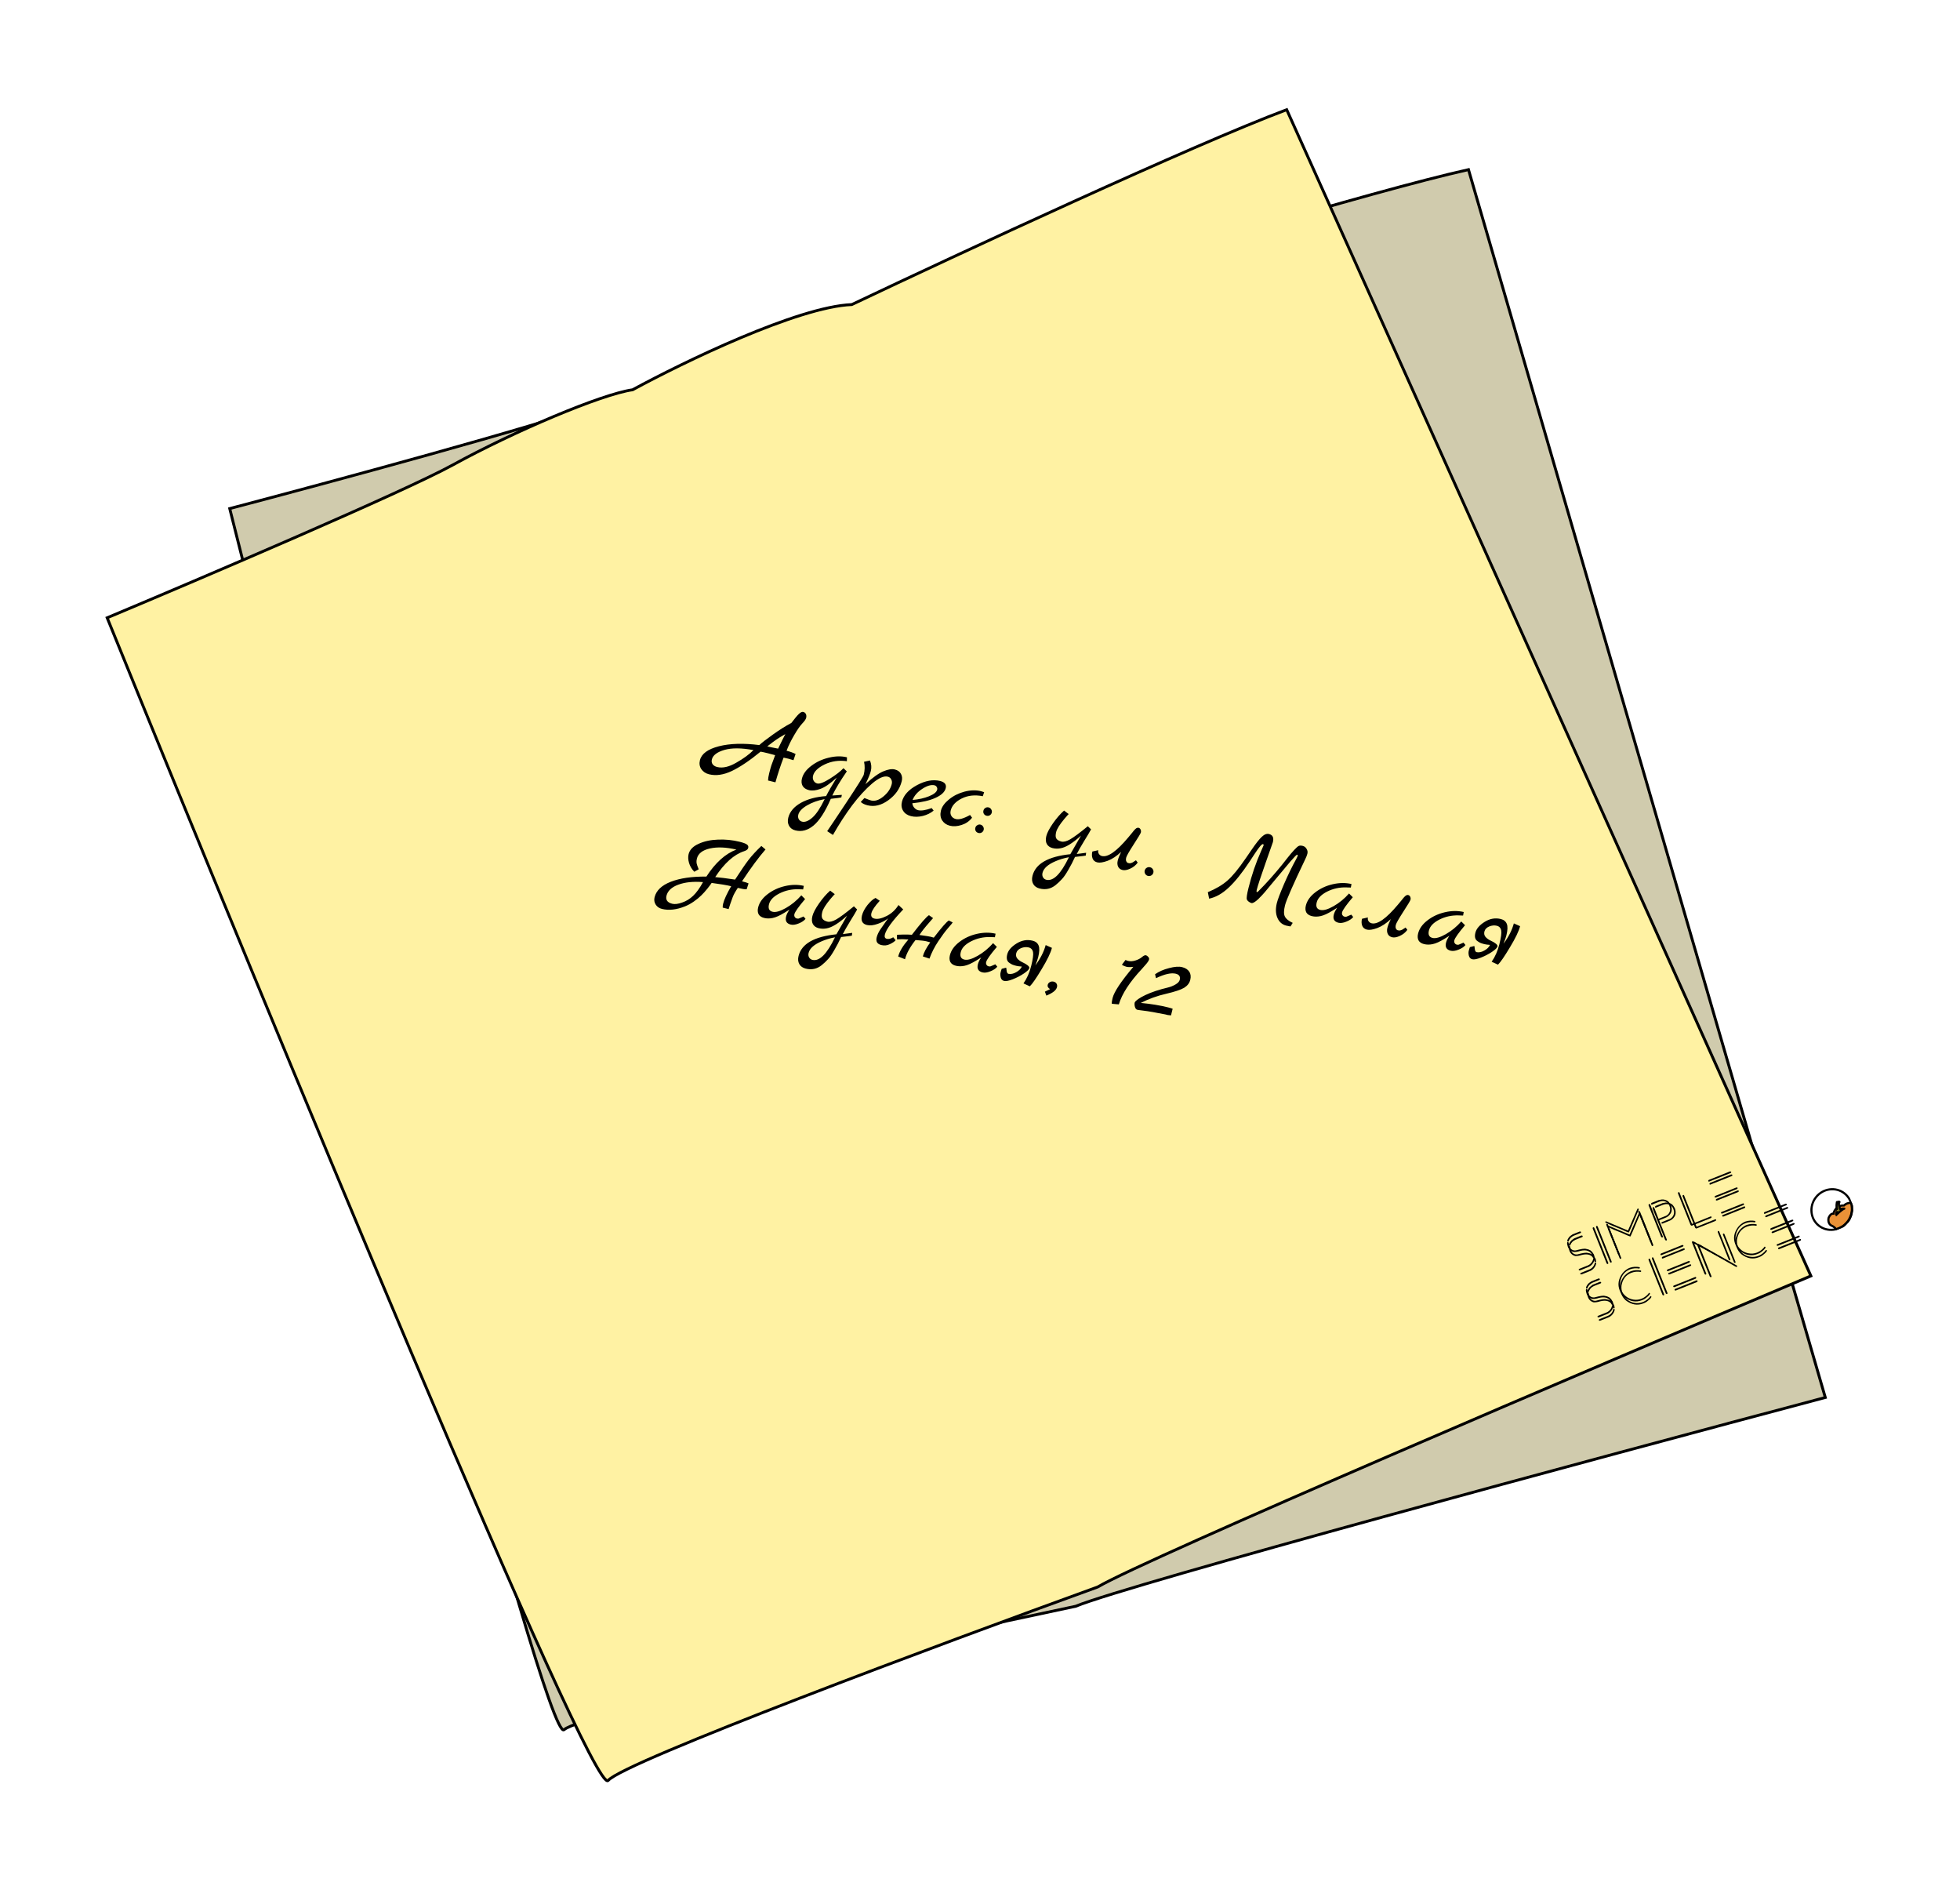 <svg width="686" height="660" viewBox="0 0 686 660" fill="none" xmlns="http://www.w3.org/2000/svg">
<path d="M207.646 141.827C189.424 148.739 115.226 168.794 80.404 177.958C116.797 322.741 191.152 610.895 197.436 605.239C203.719 599.584 319.441 574.083 376.517 562.04C394.739 554.5 559.002 510.201 638.855 488.994L513.97 59.355C480.038 66.896 393.011 93.391 353.739 105.697C334.888 103.812 292.474 117.479 273.624 124.548C262.627 124.548 230.424 133.187 207.646 141.827Z" fill="#D0CBAD" stroke="black"/>
<g filter="url(#filter0_d)">
<path d="M193.482 158.683C176.399 168.064 105.713 198.25 72.506 212.171C128.694 350.48 242.429 625.481 247.865 619.006C253.3 612.532 364.347 571.174 419.191 551.304C436.187 541.301 592.685 474.572 668.81 442.458L485.346 34.382C452.794 46.571 370.302 84.921 333.124 102.572C314.195 103.329 274.095 122.766 256.412 132.389C245.523 133.92 214.835 146.957 193.482 158.683Z" fill="#FFF2A3"/>
<path d="M193.482 158.683C176.399 168.064 105.713 198.25 72.506 212.171C128.694 350.48 242.429 625.481 247.865 619.006C253.3 612.532 364.347 571.174 419.191 551.304C436.187 541.301 592.685 474.572 668.81 442.458L485.346 34.382C452.794 46.571 370.302 84.921 333.124 102.572C314.195 103.329 274.095 122.766 256.412 132.389C245.523 133.92 214.835 146.957 193.482 158.683Z" stroke="black"/>
</g>
<path d="M278.453 263.834L277.717 266.001C277.164 265.811 276.555 265.633 275.891 265.467C275.252 265.308 274.708 265.185 274.26 265.1C273.242 267.718 272.288 270.6 271.399 273.746L268.818 273.103C268.83 272.427 268.968 271.561 269.231 270.504C269.495 269.447 269.746 268.543 269.985 267.793C270.255 267.025 270.534 266.272 270.822 265.535C271.111 264.797 271.27 264.367 271.301 264.244C270.963 264.134 270.155 263.919 268.877 263.601C267.598 263.282 266.707 263.086 266.203 263.013C262.396 266.136 259.04 268.393 256.134 269.784C253.235 271.15 250.581 271.532 248.172 270.932C246.992 270.637 246.086 270.033 245.452 269.118C244.843 268.209 244.686 267.164 244.98 265.984C245.538 263.748 247.743 262.13 251.594 261.132C255.471 260.141 260.193 260 265.76 260.709C266.644 259.885 268.213 258.67 270.467 257.065C272.727 255.436 274.895 254.07 276.971 252.969C278.137 251.432 279.012 250.384 279.596 249.825C280.21 249.247 280.726 249.01 281.144 249.114C281.562 249.218 281.866 249.464 282.057 249.851C282.247 250.238 282.278 250.689 282.15 251.206C282.027 251.697 281.56 252.364 280.75 253.206C279.97 254.03 279.031 255.389 277.932 257.282C276.84 259.15 275.959 260.954 275.291 262.693C276.569 263.012 277.623 263.392 278.453 263.834ZM257.727 266.852C260.251 265.419 262.247 263.958 263.715 262.47C259.524 261.687 256.135 261.664 253.549 262.403C250.987 263.148 249.523 264.258 249.155 265.733C248.996 266.372 249.079 266.928 249.405 267.401C249.755 267.88 250.287 268.208 251 268.386C252.917 268.864 255.16 268.353 257.727 266.852ZM272.341 261.958C272.721 261.165 273.203 260.176 273.786 258.989C274.4 257.785 274.759 257.078 274.863 256.869C273.401 257.706 272.369 258.336 271.767 258.76C271.172 259.16 270.097 259.963 268.543 261.168C268.967 261.247 269.474 261.361 270.064 261.508C270.685 261.637 271.195 261.738 271.594 261.811C271.994 261.885 272.243 261.934 272.341 261.958ZM294.648 278.133L294.464 279.027C294.182 279.113 292.953 279.277 290.778 279.518C288.821 284.017 286.82 287.121 284.775 288.83C282.73 290.54 280.601 291.119 278.389 290.567C277.357 290.31 276.616 289.772 276.167 288.956C275.718 288.139 275.625 287.202 275.889 286.145C276.416 284.031 277.88 282.294 280.282 280.935C282.677 279.6 285.629 278.809 289.137 278.561C289.916 277.006 291.159 274.848 292.866 272.088C290.593 274.185 288.671 275.507 287.099 276.055C285.551 276.609 284.236 276.751 283.154 276.481C282.073 276.212 281.323 275.711 280.905 274.981C280.511 274.256 280.437 273.402 280.682 272.419C281.086 270.796 282.173 269.318 283.942 267.983C285.716 266.624 287.756 265.671 290.059 265.123C292.394 264.556 294.52 264.511 296.437 264.989L296.41 266.353C293.608 265.968 291.022 266.342 288.651 267.474C286.304 268.612 284.944 269.931 284.57 271.43C284.411 272.069 284.476 272.647 284.765 273.163C285.054 273.678 285.481 274.007 286.047 274.148C286.882 274.356 288.369 273.787 290.506 272.44C292.644 271.093 294.213 269.879 295.214 268.797L296.385 269.911C294.132 273.187 292.438 276.002 291.303 278.356L294.648 278.133ZM288.64 279.612C286.256 280.062 284.192 280.8 282.448 281.827C280.704 282.855 279.691 283.934 279.409 285.064C279.262 285.654 279.314 286.176 279.566 286.631C279.819 287.085 280.203 287.377 280.719 287.506C281.751 287.763 282.952 287.292 284.322 286.093C285.691 284.894 287.13 282.734 288.64 279.612ZM302.894 274.393C305.461 272.057 307.559 270.556 309.186 269.891C310.82 269.202 312.153 268.986 313.186 269.244C314.218 269.501 314.937 270.02 315.343 270.8C315.756 271.555 315.842 272.412 315.603 273.371C314.941 276.026 313.37 278.245 310.889 280.028C308.438 281.793 306.021 282.378 303.636 281.784C302.579 281.52 301.79 281.128 301.267 280.606L302.547 279.241C303.807 279.738 304.585 280.023 304.88 280.097C306.207 280.428 307.641 279.963 309.183 278.702C310.724 277.442 311.697 276 312.102 274.378C312.255 273.763 312.196 273.214 311.925 272.728C311.685 272.225 311.283 271.902 310.717 271.761C309.365 271.424 307.532 272.233 305.217 274.189C302.926 276.15 300.593 278.702 298.217 281.843C295.86 285.015 293.632 288.454 291.533 292.16L289.513 290.834C289.599 290.699 290.385 289.537 291.871 287.349C293.325 285.179 294.765 283.018 296.189 280.867C300.118 274.954 302.158 271.69 302.312 271.075C302.704 269.502 302.74 267.997 302.419 266.559L304.493 266.097C304.991 267.344 305.093 268.558 304.799 269.738C304.511 270.893 303.876 272.445 302.894 274.393ZM326.093 282.762L326.776 283.637C325.751 284.504 324.485 285.128 322.98 285.51C321.481 285.868 320.105 285.89 318.851 285.578C317.598 285.265 316.682 284.645 316.104 283.718C315.525 282.79 315.387 281.724 315.687 280.52C316.251 278.258 317.997 276.331 320.927 274.738C323.882 273.151 326.588 272.664 329.046 273.276C330.668 273.681 331.32 274.522 331.001 275.8C330.67 277.128 329.476 278.253 327.418 279.176C325.385 280.105 322.682 280.736 319.309 281.07C319.389 281.691 319.623 282.219 320.011 282.655C320.398 283.091 320.837 283.37 321.329 283.493C322.386 283.757 323.974 283.513 326.093 282.762ZM319.401 279.918C321.563 279.726 323.486 279.292 325.169 278.615C326.852 277.938 327.801 277.17 328.016 276.309C328.095 275.99 328.043 275.676 327.858 275.369C327.674 275.062 327.422 274.869 327.102 274.789C325.947 274.501 324.513 274.914 322.799 276.027C321.116 277.122 319.983 278.419 319.401 279.918ZM339.521 285.17L340.222 286.128C339.295 287.333 338.079 288.178 336.574 288.665C335.069 289.151 333.702 289.241 332.473 288.935C331.268 288.634 330.356 288.002 329.734 287.038C329.138 286.08 329.005 284.937 329.336 283.61C329.667 282.282 330.603 280.988 332.144 279.728C333.686 278.467 335.492 277.56 337.562 277.005C339.657 276.457 341.589 276.404 343.359 276.845C343.605 276.906 343.967 277.023 344.447 277.195L343.978 278.605C341.243 278.054 338.789 278.316 336.614 279.393C334.464 280.476 333.175 281.877 332.746 283.598C332.568 284.311 332.645 284.944 332.978 285.497C333.31 286.049 333.832 286.415 334.545 286.592C335.676 286.874 337.334 286.4 339.521 285.17ZM344.351 284.768C344.148 284.431 344.098 284.053 344.202 283.635C344.307 283.217 344.528 282.907 344.865 282.704C345.234 282.482 345.615 282.42 346.008 282.518C346.426 282.623 346.733 282.856 346.93 283.218C347.158 283.562 347.219 283.943 347.115 284.361C347.017 284.754 346.784 285.062 346.415 285.283C346.078 285.486 345.7 285.536 345.282 285.431C344.864 285.327 344.554 285.106 344.351 284.768ZM341.516 290.798C341.313 290.46 341.263 290.082 341.368 289.664C341.472 289.246 341.705 288.939 342.067 288.742C342.411 288.514 342.78 288.45 343.173 288.548C343.591 288.652 343.899 288.885 344.095 289.248C344.323 289.592 344.385 289.972 344.28 290.39C344.182 290.784 343.949 291.091 343.581 291.312C343.243 291.515 342.865 291.565 342.447 291.461C342.029 291.356 341.719 291.135 341.516 290.798ZM380.144 298.392L380.015 299.378C379.899 299.428 378.645 299.585 376.255 299.851C375.556 301.4 374.777 302.902 373.917 304.359C373.076 305.847 372.321 306.938 371.652 307.632C371.001 308.358 370.268 309.049 369.451 309.707C367.817 311.023 365.956 311.421 363.866 310.9C362.834 310.642 362.09 310.118 361.635 309.325C361.18 308.533 361.09 307.584 361.366 306.478C362.426 302.225 366.842 299.697 374.614 298.893L378.352 292.384C375.447 295.028 373.055 296.507 371.175 296.822C370.241 297.007 369.308 296.983 368.373 296.75C367.464 296.523 366.8 296.044 366.382 295.313C365.988 294.589 365.932 293.661 366.214 292.53C366.496 291.399 367.269 289.921 368.534 288.096C369.829 286.252 371.128 284.761 372.43 283.623L374.043 284.848C373.951 284.903 373.445 285.469 372.524 286.545C370.884 288.512 369.93 290.036 369.66 291.118C369.391 292.199 369.419 292.977 369.745 293.45C370.071 293.922 370.639 294.26 371.45 294.462C372.261 294.665 373.29 294.412 374.537 293.705C375.815 292.979 377.881 291.444 380.737 289.102L381.871 290.207C381.472 290.969 380.662 292.334 379.441 294.301C378.25 296.249 377.391 297.758 376.863 298.827L380.144 298.392ZM374.117 299.944C372.391 300.271 370.824 300.742 369.418 301.357C366.789 302.477 365.278 303.824 364.886 305.397C364.739 305.987 364.791 306.509 365.044 306.964C365.296 307.418 365.68 307.71 366.196 307.839C368.654 308.451 371.295 305.82 374.117 299.944ZM382.326 297.957L384.399 297.495C384.289 297.937 384.354 298.358 384.593 298.757C384.858 299.163 385.211 299.421 385.654 299.531C387.743 300.052 390.814 297.893 394.866 293.055C395.093 292.773 395.354 292.459 395.649 292.115C395.95 291.746 396.174 291.475 396.321 291.303C396.475 291.107 396.647 290.888 396.837 290.649C397.052 290.415 397.211 290.246 397.316 290.141C397.451 290.018 397.583 289.908 397.712 289.809C397.988 289.643 398.262 289.594 398.532 289.661C398.827 289.735 399.051 289.934 399.205 290.26C399.359 290.586 399.39 290.933 399.298 291.301C399.212 291.646 398.365 293.053 396.757 295.524C395.18 297.977 394.32 299.486 394.179 300.051C394.038 300.616 394.045 301.062 394.199 301.387C394.377 301.719 394.577 301.912 394.798 301.968C395.044 302.029 395.231 302.063 395.36 302.069C395.489 302.075 395.624 302.056 395.766 302.013C395.907 301.97 396.021 301.933 396.107 301.902C396.217 301.878 396.349 301.819 396.503 301.727L396.835 301.496C396.921 301.465 397.043 301.392 397.203 301.275C397.393 301.14 397.519 301.053 397.581 301.017L398.199 301.836C397.524 302.765 396.642 303.472 395.555 303.958C394.492 304.45 393.592 304.604 392.855 304.42C392.142 304.243 391.638 303.856 391.343 303.26C391.054 302.64 391.01 301.924 391.212 301.113C391.415 300.302 391.81 299.291 392.399 298.08C390.827 299.568 389.249 300.61 387.664 301.207C386.085 301.78 384.878 301.962 384.042 301.753C383.207 301.545 382.656 301.081 382.392 300.363C382.127 299.644 382.105 298.842 382.326 297.957ZM400.825 305.781C400.604 305.412 400.545 305.019 400.649 304.601C400.753 304.183 400.99 303.864 401.358 303.642C401.727 303.421 402.12 303.362 402.538 303.467C402.956 303.571 403.275 303.807 403.497 304.176C403.718 304.544 403.777 304.937 403.673 305.355C403.568 305.773 403.332 306.093 402.964 306.314C402.595 306.536 402.202 306.594 401.784 306.49C401.366 306.386 401.046 306.149 400.825 305.781ZM452.45 322.921L451.668 324.175C451.016 324.065 450.531 323.97 450.211 323.89C448.737 323.523 447.688 322.596 447.067 321.109C446.464 319.653 446.41 317.93 446.907 315.939C447.207 314.734 448.045 312.528 449.419 309.32C450.824 306.093 452.241 303.183 453.671 300.589C453.972 300.012 454.147 299.624 454.196 299.428C454.245 299.231 454.183 299.111 454.011 299.068C453.839 299.026 453.056 299.809 451.663 301.42C450.3 303.012 448.645 304.989 446.699 307.349C444.759 309.685 443.641 311.026 443.347 311.37C443.083 311.696 442.858 311.966 442.674 312.181C442.521 312.378 442.195 312.741 441.698 313.269C441.231 313.78 440.792 314.232 440.381 314.625C439.263 315.652 438.471 316.107 438.004 315.991C437.684 315.911 437.349 315.736 436.999 315.466C436.673 315.202 436.473 314.956 436.4 314.729C436.233 314.244 436.423 312.907 436.968 310.719C438.108 306.147 439.565 301.876 441.338 297.906C441.927 296.591 442.231 295.896 442.249 295.822C442.31 295.577 442.243 295.429 442.046 295.38C441.653 295.282 440.72 296.355 439.246 298.599L437.414 301.392C434.732 305.449 432.27 308.517 430.028 310.595C427.812 312.679 425.533 313.965 423.192 314.452L422.739 312.185C425.565 311.009 427.847 309.659 429.584 308.134C431.347 306.616 433.502 303.994 436.049 300.269L438.14 297.226C439.582 295.105 440.746 293.633 441.63 292.809C442.52 291.961 443.359 291.634 444.145 291.831C445.448 292.155 445.903 293.104 445.511 294.678C445.48 294.8 444.625 297.237 442.944 301.988C441.27 306.714 440.24 309.851 439.854 311.4C439.743 311.842 439.759 312.094 439.9 312.155C440.023 312.186 440.189 312.097 440.398 311.888C443.216 309.066 446.022 305.927 448.815 302.473C449.159 302.036 449.752 301.283 450.593 300.213C451.434 299.144 452.229 298.206 452.978 297.401C453.727 296.596 454.261 296.128 454.581 295.999C454.906 295.845 455.364 295.842 455.954 295.989C456.544 296.136 456.993 296.483 457.3 297.03C457.638 297.558 457.734 298.117 457.587 298.707C457.44 299.297 457.185 299.951 456.823 300.67C452.571 309.558 450.215 314.923 449.755 316.767C449.302 318.585 449.287 319.9 449.712 320.711C450.13 321.546 451.043 322.283 452.45 322.921ZM472.939 320.04L473.631 320.879C473.103 321.53 472.289 322.071 471.189 322.502C470.114 322.939 469.196 323.063 468.434 322.873C466.984 322.511 466.448 321.568 466.828 320.044C467.006 319.331 467.402 318.529 468.016 317.638L466.302 318.699C464.638 319.72 463.256 320.341 462.156 320.563C461.081 320.791 460.076 320.789 459.142 320.556C458.208 320.323 457.56 319.887 457.197 319.248C456.865 318.591 456.815 317.796 457.048 316.862C457.477 315.141 458.563 313.61 460.307 312.27C462.058 310.905 464.097 309.951 466.425 309.409C468.754 308.867 470.953 308.841 473.024 309.331L472.795 310.566L471.163 310.512C468.804 310.446 466.58 310.936 464.492 311.981C462.428 313.033 461.212 314.297 460.844 315.772C460.483 317.222 460.892 318.094 462.072 318.388C463.178 318.664 464.735 318.23 466.744 317.086C468.752 315.942 470.557 314.46 472.16 312.64L473.479 313.948C471.189 316.641 469.939 318.405 469.731 319.241C469.645 319.585 469.682 319.907 469.842 320.208C470.033 320.491 470.239 320.66 470.46 320.715C470.706 320.776 470.869 320.804 470.949 320.797C471.028 320.791 471.108 320.785 471.188 320.779C471.274 320.748 471.376 320.708 471.492 320.659C471.634 320.616 471.75 320.566 471.842 320.511C471.959 320.462 472.134 320.388 472.368 320.29C472.601 320.191 472.791 320.108 472.939 320.04ZM476.7 321.487L478.774 321.025C478.663 321.468 478.728 321.888 478.968 322.288C479.232 322.693 479.586 322.951 480.028 323.061C482.118 323.582 485.189 321.424 489.241 316.586C489.468 316.303 489.729 315.989 490.023 315.645C490.324 315.276 490.548 315.006 490.696 314.833C490.849 314.637 491.021 314.419 491.211 314.179C491.426 313.945 491.586 313.776 491.69 313.672C491.825 313.549 491.957 313.438 492.086 313.34C492.363 313.173 492.636 313.124 492.907 313.192C493.202 313.265 493.426 313.465 493.58 313.79C493.734 314.116 493.765 314.463 493.673 314.832C493.587 315.176 492.74 316.583 491.132 319.054C489.554 321.507 488.695 323.016 488.554 323.581C488.413 324.147 488.419 324.592 488.573 324.918C488.752 325.249 488.951 325.443 489.173 325.498C489.418 325.559 489.606 325.593 489.735 325.599C489.864 325.605 489.999 325.586 490.14 325.543C490.282 325.5 490.395 325.463 490.481 325.432C490.592 325.408 490.724 325.349 490.877 325.257L491.209 325.026C491.295 324.996 491.418 324.922 491.578 324.805C491.768 324.67 491.894 324.584 491.955 324.547L492.573 325.367C491.898 326.295 491.017 327.002 489.93 327.488C488.867 327.98 487.967 328.134 487.229 327.951C486.517 327.773 486.013 327.386 485.717 326.79C485.428 326.17 485.385 325.454 485.587 324.643C485.789 323.832 486.185 322.821 486.774 321.61C485.202 323.098 483.623 324.14 482.039 324.737C480.46 325.31 479.253 325.492 478.417 325.283C477.581 325.075 477.031 324.611 476.766 323.893C476.502 323.174 476.48 322.372 476.7 321.487ZM512.223 329.835L512.914 330.673C512.386 331.325 511.573 331.866 510.473 332.297C509.398 332.734 508.48 332.857 507.718 332.667C506.267 332.306 505.732 331.363 506.112 329.839C506.29 329.126 506.686 328.324 507.299 327.433L505.586 328.493C503.921 329.514 502.539 330.136 501.44 330.358C500.365 330.586 499.36 330.583 498.426 330.351C497.492 330.118 496.843 329.682 496.48 329.043C496.148 328.386 496.099 327.59 496.332 326.656C496.761 324.935 497.847 323.405 499.591 322.064C501.341 320.699 503.381 319.745 505.709 319.203C508.037 318.661 510.237 318.635 512.308 319.125L512.078 320.361L510.447 320.306C508.088 320.24 505.864 320.73 503.775 321.776C501.711 322.828 500.496 324.091 500.128 325.566C499.766 327.016 500.176 327.889 501.355 328.183C502.462 328.459 504.019 328.024 506.027 326.88C508.036 325.736 509.841 324.254 511.444 322.435L512.762 323.743C510.472 326.435 509.223 328.199 509.015 329.035C508.929 329.379 508.966 329.702 509.126 330.003C509.317 330.285 509.523 330.454 509.744 330.509C509.99 330.571 510.152 330.598 510.232 330.592C510.312 330.586 510.392 330.579 510.472 330.573C510.558 330.543 510.659 330.503 510.776 330.453C510.917 330.41 511.034 330.361 511.126 330.306C511.243 330.256 511.418 330.183 511.651 330.084C511.885 329.986 512.075 329.903 512.223 329.835ZM514.463 331.412L516.011 331.015C516.061 331.131 516.104 331.377 516.141 331.752C516.191 332.6 516.412 333.073 516.805 333.171C517.678 333.336 518.587 333.145 519.533 332.598C520.504 332.056 521.164 331.398 521.513 330.624C520.69 330.575 520.033 330.49 519.541 330.367C519.049 330.245 518.601 330.107 518.195 329.953C517.82 329.781 517.445 329.557 517.07 329.281C516.271 328.716 516.043 327.746 516.386 326.369C516.736 324.968 517.822 323.699 519.647 322.561C521.471 321.423 523.354 321.096 525.296 321.58C526.328 321.838 527.023 322.403 527.38 323.275C527.736 324.147 527.685 325.505 527.225 327.349C527.066 327.988 526.738 328.937 526.241 330.197C528.003 327.843 529.206 325.479 529.849 323.107L532.034 324.083C531.605 325.804 530.415 328.274 528.463 331.495C526.536 334.722 525.145 336.738 524.292 337.544L522.079 336.522C523.295 334.789 524.197 332.742 524.785 330.382C525.373 328.023 525.587 326.431 525.427 325.608C525.261 324.705 524.747 324.146 523.887 323.931C523.051 323.723 522.17 323.803 521.242 324.173C520.339 324.548 519.78 325.114 519.566 325.87C519.351 326.625 519.474 327.283 519.936 327.842C520.428 328.382 521.002 328.799 521.66 329.094C523.436 329.928 524.254 330.628 524.113 331.194C523.996 331.661 523.358 332.285 522.197 333.066C521.036 333.847 519.746 334.517 518.327 335.078C516.939 335.619 515.925 335.81 515.286 335.651C514.672 335.498 514.278 335.086 514.106 334.417C513.952 333.778 513.936 333.212 514.059 332.721C514.181 332.229 514.316 331.793 514.463 331.412ZM266.475 296.01L267.932 297.235C265.482 300.045 262.741 303.761 259.708 308.383C260.839 308.665 261.601 308.907 261.995 309.11L261.323 311.175C260.764 311.218 259.735 311.053 258.235 310.679C257.364 311.976 256.768 313.054 256.449 313.915C256.13 314.775 255.83 315.614 255.548 316.432C255.29 317.255 255.112 317.811 255.014 318.1L252.949 317.585C252.931 317.137 252.977 316.691 253.087 316.249C253.467 314.725 254.409 312.675 255.912 310.1C254.438 309.732 252.158 309.346 249.073 308.943C248.852 309.305 248.361 309.966 247.6 310.925C246.845 311.86 246.123 312.659 245.435 313.323C244.772 313.993 243.919 314.694 242.875 315.426C241.831 316.158 240.786 316.733 239.742 317.151C236.757 318.339 234.072 318.636 231.688 318.041C230.704 317.796 229.97 317.286 229.484 316.513C228.998 315.739 228.872 314.885 229.104 313.951C229.693 311.591 231.578 309.789 234.76 308.546C237.973 307.285 242.132 306.677 247.238 306.723C250.38 301.867 253.881 298.719 257.738 297.279C254.162 296.439 251.074 296.309 248.476 296.888C245.877 297.467 244.354 298.654 243.907 300.448C243.766 301.014 243.729 301.527 243.797 301.988C243.871 302.424 244.12 303.152 244.545 304.172L242.997 305.039C242.087 304.081 241.472 303.04 241.152 301.916C240.832 300.791 240.785 299.775 241.012 298.865C241.392 297.341 242.552 296.142 244.493 295.269C246.44 294.37 248.704 293.877 251.285 293.79C253.871 293.677 256.406 293.931 258.889 294.55C260.142 294.862 260.978 295.175 261.396 295.488C261.845 295.783 262.005 296.188 261.876 296.705C261.754 297.196 261.281 297.574 260.458 297.839C256.907 298.99 253.529 302.012 250.325 306.905C251.837 307.021 254.153 307.311 257.275 307.776C259.313 304.629 260.894 302.321 262.017 300.852C263.171 299.364 264.657 297.75 266.475 296.01ZM235.272 316.232C236.181 316.459 237.339 316.317 238.746 315.806C240.171 315.326 241.449 314.548 242.578 313.472C243.739 312.378 244.896 310.773 246.05 308.659C242.646 308.385 239.764 308.684 237.406 309.558C235.078 310.414 233.699 311.702 233.27 313.423C233.098 314.111 233.163 314.688 233.465 315.155C233.784 315.653 234.387 316.012 235.272 316.232ZM281.245 320.685L281.937 321.523C281.409 322.174 280.595 322.716 279.496 323.146C278.421 323.583 277.502 323.707 276.74 323.517C275.29 323.155 274.755 322.212 275.135 320.688C275.312 319.976 275.708 319.174 276.322 318.282L274.608 319.343C272.944 320.364 271.562 320.986 270.462 321.208C269.387 321.436 268.383 321.433 267.449 321.2C266.514 320.967 265.866 320.531 265.503 319.893C265.171 319.235 265.121 318.44 265.354 317.506C265.783 315.785 266.87 314.255 268.614 312.914C270.364 311.549 272.403 310.595 274.732 310.053C277.06 309.511 279.26 309.485 281.33 309.975L281.101 311.21L279.47 311.156C277.11 311.09 274.886 311.58 272.798 312.626C270.734 313.678 269.518 314.941 269.151 316.416C268.789 317.866 269.198 318.738 270.378 319.033C271.484 319.308 273.041 318.874 275.05 317.73C277.058 316.586 278.864 315.104 280.466 313.284L281.785 314.592C279.495 317.285 278.246 319.049 278.037 319.885C277.951 320.229 277.989 320.551 278.148 320.852C278.339 321.135 278.545 321.304 278.766 321.359C279.012 321.42 279.175 321.448 279.255 321.442C279.335 321.435 279.415 321.429 279.494 321.423C279.58 321.392 279.682 321.352 279.799 321.303C279.94 321.26 280.057 321.211 280.149 321.155C280.265 321.106 280.44 321.032 280.674 320.934C280.907 320.835 281.098 320.752 281.245 320.685ZM298.272 326.418L298.143 327.404C298.026 327.453 296.773 327.611 294.383 327.877C293.684 329.425 292.904 330.928 292.045 332.385C291.204 333.872 290.449 334.963 289.78 335.658C289.129 336.384 288.395 337.075 287.579 337.733C285.945 339.049 284.084 339.447 281.994 338.926C280.962 338.668 280.218 338.143 279.763 337.351C279.308 336.559 279.218 335.61 279.494 334.503C280.554 330.251 284.97 327.723 292.742 326.919L296.48 320.41C293.575 323.054 291.183 324.533 289.303 324.848C288.369 325.033 287.435 325.009 286.501 324.776C285.592 324.549 284.928 324.07 284.51 323.339C284.116 322.614 284.06 321.687 284.342 320.556C284.624 319.425 285.397 317.947 286.662 316.121C287.957 314.277 289.256 312.787 290.557 311.649L292.171 312.874C292.079 312.929 291.572 313.495 290.651 314.571C289.012 316.538 288.058 318.062 287.788 319.144C287.518 320.225 287.546 321.002 287.872 321.475C288.198 321.948 288.767 322.286 289.578 322.488C290.389 322.69 291.418 322.438 292.665 321.73C293.943 321.005 296.009 319.47 298.865 317.128L299.999 318.233C299.6 318.995 298.79 320.359 297.569 322.326C296.378 324.275 295.519 325.784 294.991 326.853L298.272 326.418ZM292.245 327.97C290.519 328.297 288.952 328.768 287.546 329.383C284.917 330.503 283.406 331.85 283.014 333.423C282.867 334.013 282.919 334.535 283.171 334.99C283.424 335.444 283.808 335.736 284.324 335.864C286.782 336.477 289.422 333.846 292.245 327.97ZM312.639 327.964L313.478 328.995C313.104 329.45 312.428 329.909 311.452 330.37C310.5 330.838 309.495 330.94 308.438 330.676C307.013 330.321 306.48 329.418 306.842 327.967C307.05 327.132 307.452 326.253 308.048 325.331C308.674 324.39 309.263 323.545 309.816 322.795C310.374 322.021 310.718 321.532 310.847 321.329C310.049 322.018 308.872 322.651 307.318 323.23C305.795 323.79 304.492 323.935 303.411 323.666C301.813 323.267 301.241 322.158 301.695 320.34C301.989 319.16 302.633 317.937 303.628 316.67C304.647 315.41 305.583 314.586 306.437 314.198L307.912 315.193C306.224 317.043 305.251 318.485 304.993 319.517C304.736 320.55 305.087 321.185 306.045 321.424C307.151 321.7 308.571 321.401 310.303 320.528C312.035 319.654 313.426 318.369 314.475 316.673L316.126 318.22C312.301 322.253 310.161 325.179 309.708 326.998C309.499 327.834 309.715 328.331 310.354 328.49C311.018 328.656 311.779 328.48 312.639 327.964ZM332.084 322.081L333.439 322.771C333.371 322.937 332.828 323.598 331.809 324.754C330.82 325.891 329.679 327.434 328.383 329.383C327.094 331.307 326.069 333.323 325.309 335.431L322.995 334.658C323.332 333.306 324.197 331.668 325.591 329.744C325.376 329.664 324.924 329.539 324.236 329.367C323.572 329.201 322.303 329.055 320.429 328.927C318.477 331.417 317.253 333.657 316.756 335.648L314.369 334.7C314.804 332.955 315.991 330.967 317.932 328.735C316.629 328.619 315.302 328.601 313.95 328.682L313.94 327.152C313.958 327.079 314.662 327.032 316.05 327.013C317.464 327 318.502 327.023 319.166 327.084C322.26 323.052 324.252 320.768 325.143 320.233L326.572 321.255C326.388 321.47 325.967 321.953 325.31 322.703C323.671 324.566 322.504 326.05 321.811 327.157C324.004 327.468 325.31 327.677 325.728 327.781C326.17 327.891 326.536 327.995 326.825 328.093C329.532 324.565 331.285 322.561 332.084 322.081ZM348.362 337.419L349.054 338.257C348.526 338.909 347.712 339.45 346.613 339.881C345.538 340.318 344.619 340.441 343.857 340.251C342.407 339.889 341.872 338.947 342.252 337.423C342.43 336.71 342.825 335.908 343.439 335.016L341.726 336.077C340.061 337.098 338.679 337.72 337.579 337.942C336.504 338.17 335.5 338.167 334.566 337.934C333.632 337.702 332.983 337.266 332.62 336.627C332.288 335.97 332.238 335.174 332.471 334.24C332.9 332.519 333.987 330.989 335.731 329.648C337.481 328.283 339.52 327.329 341.849 326.787C344.177 326.245 346.377 326.219 348.448 326.709L348.218 327.944L346.587 327.89C344.227 327.824 342.003 328.314 339.915 329.36C337.851 330.412 336.635 331.675 336.268 333.15C335.906 334.6 336.315 335.473 337.495 335.767C338.601 336.042 340.159 335.608 342.167 334.464C344.175 333.32 345.981 331.838 347.583 330.019L348.902 331.326C346.612 334.019 345.363 335.783 345.154 336.619C345.069 336.963 345.106 337.286 345.266 337.587C345.456 337.869 345.662 338.038 345.883 338.093C346.129 338.154 346.292 338.182 346.372 338.176C346.452 338.17 346.532 338.163 346.612 338.157C346.698 338.126 346.799 338.086 346.916 338.037C347.057 337.994 347.174 337.945 347.266 337.89C347.383 337.84 347.558 337.766 347.791 337.668C348.024 337.57 348.215 337.486 348.362 337.419ZM350.603 338.996L352.151 338.598C352.2 338.715 352.244 338.961 352.281 339.336C352.33 340.184 352.552 340.657 352.945 340.755C353.818 340.92 354.727 340.729 355.673 340.181C356.643 339.64 357.303 338.982 357.653 338.208C356.83 338.159 356.172 338.074 355.681 337.951C355.189 337.828 354.74 337.691 354.335 337.537C353.96 337.365 353.585 337.141 353.21 336.865C352.411 336.3 352.183 335.33 352.526 333.953C352.875 332.552 353.962 331.283 355.786 330.145C357.61 329.007 359.493 328.68 361.435 329.164C362.468 329.422 363.162 329.986 363.519 330.859C363.876 331.731 363.825 333.089 363.365 334.932C363.206 335.572 362.878 336.521 362.381 337.781C364.143 335.427 365.346 333.063 365.989 330.691L368.174 331.667C367.745 333.387 366.555 335.858 364.603 339.079C362.676 342.306 361.285 344.322 360.432 345.128L358.219 344.106C359.435 342.373 360.336 340.326 360.925 337.966C361.513 335.606 361.727 334.015 361.567 333.192C361.4 332.289 360.887 331.73 360.027 331.515C359.191 331.307 358.309 331.387 357.382 331.757C356.479 332.132 355.92 332.698 355.705 333.453C355.491 334.209 355.614 334.867 356.075 335.426C356.567 335.966 357.142 336.383 357.8 336.678C359.576 337.512 360.393 338.212 360.253 338.778C360.136 339.245 359.497 339.869 358.337 340.65C357.176 341.431 355.886 342.101 354.467 342.661C353.079 343.203 352.065 343.394 351.426 343.235C350.812 343.082 350.418 342.67 350.246 342C350.092 341.362 350.076 340.796 350.198 340.305C350.321 339.813 350.456 339.377 350.603 338.996ZM366.683 344.65C366.794 344.207 367.045 343.878 367.438 343.663C367.862 343.429 368.308 343.371 368.775 343.487C369.266 343.61 369.61 343.852 369.807 344.215C370.01 344.552 370.053 344.955 369.937 345.422C369.667 346.503 368.43 347.487 366.225 348.374L365.708 346.991C366.887 346.45 367.495 346.158 367.532 346.115C366.831 345.679 366.548 345.191 366.683 344.65ZM401.968 336.215C401.79 336.615 401.019 337.558 399.656 339.046C395.383 343.62 392.694 347.754 391.59 351.447L389.139 351.228C389.089 350.798 389.178 350.128 389.405 349.218C389.95 347.031 392.372 343.392 396.669 338.302C395.643 338.437 394.836 338.432 394.246 338.285C393.656 338.138 393.127 337.901 392.66 337.576L393.94 335.898C394.217 336.045 394.502 336.156 394.797 336.229C395.584 336.425 396.444 336.379 397.378 336.089C398.311 335.8 399.076 335.403 399.672 334.899C400.268 334.395 400.725 334.182 401.045 334.262C401.364 334.342 401.644 334.529 401.884 334.824C402.148 335.125 402.247 335.41 402.179 335.681C402.112 335.951 402.041 336.129 401.968 336.215ZM404.275 340.903C405.608 339.956 407.236 339.239 409.159 338.752C411.088 338.241 412.618 338.127 413.748 338.408C414.904 338.697 415.737 339.231 416.247 340.011C416.757 340.791 416.872 341.746 416.59 342.877C416.308 344.007 415.596 344.926 414.453 345.634C413.317 346.316 411.21 347.018 408.132 347.739C405.061 348.435 402.106 349.5 399.268 350.933C402.764 351.257 405.963 351.78 408.863 352.503C409.527 352.669 410.049 352.825 410.43 352.972L409.851 355.295C409.286 355.259 408.905 355.216 408.708 355.167C408.542 355.1 408.247 355.026 407.823 354.946C407.399 354.867 406.576 354.714 405.353 354.487C404.136 354.236 402.874 354.013 401.565 353.817C400.281 353.627 399.396 353.511 398.91 353.468C398.456 353.407 398.179 353.364 398.081 353.34C397.687 353.242 397.405 352.91 397.232 352.345C397.066 351.755 397.041 351.227 397.157 350.76C397.544 350.047 398.791 349.183 400.898 348.168C403.029 347.159 405.649 346.284 408.758 345.545C409.673 345.329 410.557 344.976 411.411 344.484C412.265 343.991 412.765 343.45 412.912 342.861C413.194 341.73 412.733 341.014 411.529 340.714C409.931 340.316 407.621 340.836 404.599 342.276L404.275 340.903Z" fill="black"/>
<g clip-path="url(#clip0)">
<path d="M548.643 434.613C548.714 434.595 548.789 434.603 548.854 434.636C548.919 434.67 548.969 434.726 548.996 434.793C549.039 435.204 549.132 435.609 549.273 435.997L549.355 436.202C549.497 436.647 549.795 437.025 550.193 437.269C550.592 437.512 551.066 437.604 551.529 437.529C553.418 437.007 554.617 436.833 555.127 437.007C555.648 437.066 556.152 437.231 556.606 437.492C557.075 437.828 557.458 438.268 557.724 438.779C557.729 438.776 557.734 438.774 557.74 438.774C557.745 438.773 557.751 438.774 557.756 438.776C557.761 438.778 557.765 438.782 557.769 438.786C557.772 438.79 557.774 438.796 557.775 438.801L558.002 439.368C557.996 439.572 558.023 439.776 558.082 439.972C558.047 440.069 557.981 440.151 557.895 440.208C557.777 440.21 557.663 440.172 557.571 440.099C557.454 439.68 557.375 439.418 557.334 439.313C556.691 437.705 555.251 437.176 553.012 437.726C552.298 437.974 551.548 438.099 550.793 438.096C550.333 437.992 549.906 437.775 549.551 437.465C549.197 437.155 548.926 436.761 548.763 436.32C548.428 435.284 548.388 434.715 548.643 434.613ZM550.342 431.941L552.922 430.91C553.155 430.896 553.299 430.957 553.353 431.094L553.382 431.166C553.382 431.166 553.355 431.275 553.276 431.411L550.836 432.387C550.398 432.563 550.006 432.834 549.687 433.182C549.369 433.529 549.133 433.944 548.998 434.394L548.895 434.435C548.864 434.454 548.829 434.464 548.793 434.467C548.757 434.469 548.721 434.463 548.688 434.449C548.655 434.435 548.626 434.413 548.603 434.386C548.58 434.358 548.564 434.326 548.556 434.291C548.486 433.951 548.752 433.418 549.356 432.691C549.657 432.432 549.98 432.198 550.32 431.992C550.317 431.987 550.315 431.982 550.314 431.976C550.314 431.971 550.315 431.965 550.317 431.96C550.319 431.955 550.322 431.951 550.327 431.947C550.331 431.944 550.336 431.942 550.342 431.941ZM557.732 440.398C557.763 440.38 557.798 440.369 557.834 440.367C557.87 440.364 557.906 440.371 557.939 440.385C557.972 440.399 558.001 440.42 558.024 440.448C558.047 440.475 558.063 440.508 558.071 440.543L558.112 440.645C557.982 441.304 557.677 441.916 557.229 442.418C556.781 442.919 556.206 443.291 555.564 443.496L553.172 444.452C552.901 444.56 552.713 444.556 552.606 444.44L552.579 444.374C552.505 444.189 552.583 444.051 552.813 443.959L555.72 442.797C556.211 442.596 556.642 442.275 556.975 441.863C557.308 441.451 557.531 440.962 557.623 440.442L557.732 440.398Z" fill="black"/>
<path d="M561.92 427.432L562.126 427.35L569.788 430.581L573.111 422.959L573.214 422.918C573.245 422.9 573.28 422.889 573.316 422.887C573.352 422.884 573.388 422.89 573.421 422.904C573.454 422.918 573.483 422.94 573.506 422.968C573.529 422.995 573.545 423.028 573.553 423.063C573.606 423.195 573.44 423.646 573.054 424.416C571.154 428.904 570.182 431.157 570.137 431.175L570.085 431.238C569.952 431.291 568.898 430.862 566.923 429.95C565.207 429.31 563.526 428.581 561.886 427.768C561.843 427.589 561.854 427.477 561.92 427.432ZM562.378 428.207C562.495 428.205 562.61 428.243 562.702 428.316L566.842 438.674C566.863 438.709 566.876 438.749 566.879 438.79C566.881 438.831 566.874 438.873 566.858 438.911C566.842 438.949 566.816 438.982 566.784 439.009C566.752 439.035 566.714 439.053 566.674 439.062C566.529 439.12 566.411 439.06 566.321 438.882L562.181 428.524C562.227 428.347 562.293 428.241 562.378 428.207ZM573.575 423.732C573.643 423.705 573.773 423.76 573.964 423.898L578.046 434.111C578.11 434.352 578.052 434.507 577.875 434.578C577.697 434.649 577.579 434.589 577.522 434.398L573.413 424.118C573.351 423.929 573.407 423.799 573.581 423.73L573.575 423.732Z" fill="black"/>
<path d="M562.482 428.839L562.688 428.756L570.349 431.987L573.673 424.366L573.776 424.324C573.807 424.306 573.842 424.295 573.878 424.293C573.913 424.29 573.949 424.297 573.982 424.311C574.015 424.325 574.045 424.346 574.068 424.374C574.091 424.401 574.107 424.434 574.115 424.469C574.168 424.601 574.001 425.052 573.616 425.822C571.716 430.31 570.744 432.564 570.699 432.581L570.647 432.644C570.514 432.697 569.46 432.268 567.484 431.356C565.768 430.716 564.087 429.988 562.447 429.174C562.404 428.995 562.416 428.884 562.482 428.839ZM562.939 429.614C563.057 429.611 563.171 429.649 563.263 429.722L567.403 440.08C567.425 440.115 567.437 440.155 567.44 440.196C567.443 440.237 567.436 440.279 567.42 440.317C567.403 440.355 567.378 440.388 567.346 440.415C567.314 440.441 567.276 440.46 567.236 440.468C567.09 440.527 566.973 440.466 566.883 440.288L562.743 429.93C562.789 429.753 562.854 429.648 562.939 429.614ZM574.136 425.138C574.205 425.111 574.335 425.166 574.526 425.304L578.608 435.518C578.671 435.758 578.614 435.914 578.436 435.985C578.259 436.056 578.141 435.995 578.083 435.804L573.975 425.525C573.913 425.335 573.969 425.205 574.142 425.136L574.136 425.138Z" fill="black"/>
<path d="M577.173 421.295C577.278 421.253 577.407 421.308 577.562 421.461C578.166 423.042 578.621 424.217 578.928 424.984L582.022 432.726C582.021 432.789 582 432.85 581.962 432.901C581.925 432.952 581.873 432.991 581.814 433.012C581.707 433.026 581.573 432.961 581.412 432.816L576.983 421.734C576.979 421.652 576.994 421.569 577.026 421.493C577.059 421.416 577.109 421.349 577.173 421.295ZM578.039 420.914L580.667 419.863C580.959 419.849 581.248 419.8 581.528 419.715C582.381 419.63 583.233 419.876 583.908 420.4C584.284 420.785 584.595 421.226 584.832 421.709L584.887 421.847C585.129 422.52 585.177 423.247 585.024 423.946C584.85 424.435 584.572 424.881 584.209 425.253C583.846 425.625 583.407 425.915 582.921 426.101L580.535 427.055C580.317 427.105 580.177 427.054 580.116 426.901C580.114 426.784 580.152 426.67 580.225 426.578L582.648 425.609C583.264 425.439 583.797 425.048 584.145 424.512C584.493 423.976 584.631 423.332 584.534 422.702C584.488 422.458 584.418 422.219 584.325 421.988C584.153 421.437 583.793 420.962 583.308 420.646C582.823 420.33 582.243 420.192 581.666 420.254C581.294 420.315 580.929 420.416 580.579 420.556L578.265 421.481C578.228 421.502 578.187 421.515 578.144 421.517C578.101 421.519 578.058 421.51 578.02 421.492C577.981 421.473 577.948 421.445 577.922 421.411C577.897 421.376 577.881 421.336 577.875 421.294L577.863 421.264C577.891 421.134 577.951 421.014 578.039 420.914Z" fill="black"/>
<path d="M587.382 417.214L587.588 417.132C587.643 417.133 587.695 417.151 587.738 417.185C587.78 417.218 587.811 417.265 587.824 417.317L592.198 428.26L598.659 425.677C598.695 425.656 598.735 425.643 598.776 425.64C598.818 425.637 598.859 425.644 598.897 425.661C598.935 425.677 598.969 425.702 598.995 425.734C599.021 425.765 599.04 425.803 599.049 425.843C599.056 425.919 599.04 425.995 599.002 426.06C598.964 426.126 598.906 426.177 598.836 426.208L592.229 428.849C592.064 428.915 591.891 428.851 591.71 428.658L587.281 417.576C587.304 417.353 587.338 417.232 587.382 417.214Z" fill="black"/>
<path d="M598.051 412.874L605.517 409.889C605.735 409.895 605.869 409.961 605.919 410.085C605.969 410.21 605.908 410.328 605.737 410.438L598.27 413.422C598.234 413.444 598.194 413.457 598.153 413.459C598.112 413.462 598.07 413.455 598.032 413.439C597.994 413.423 597.96 413.398 597.934 413.366C597.908 413.334 597.889 413.297 597.88 413.256C597.846 413.158 597.903 413.031 598.051 412.874ZM600.395 418.44L607.662 415.535C607.736 415.498 607.819 415.484 607.901 415.493C607.983 415.503 608.061 415.535 608.125 415.588L608.139 415.624C608.221 415.829 608.101 415.996 607.778 416.125L600.723 418.945C600.4 419.074 600.197 419.036 600.116 418.831L600.101 418.795C600.111 418.714 600.144 418.638 600.196 418.575C600.248 418.512 600.317 418.465 600.395 418.44ZM602.569 424.073L609.963 421.118C610.169 421.036 610.309 421.087 610.383 421.272C610.457 421.457 610.356 421.604 610.082 421.714L602.894 424.587C602.619 424.696 602.441 424.649 602.359 424.444C602.348 424.406 602.345 424.366 602.35 424.327C602.354 424.288 602.367 424.25 602.386 424.215C602.406 424.181 602.432 424.15 602.464 424.126C602.495 424.102 602.531 424.084 602.569 424.073Z" fill="black"/>
<path d="M598.473 413.928L605.939 410.944C606.157 410.95 606.291 411.016 606.341 411.14C606.391 411.265 606.33 411.382 606.159 411.493L598.692 414.477C598.656 414.498 598.616 414.511 598.575 414.514C598.534 414.517 598.492 414.51 598.454 414.494C598.416 414.478 598.382 414.453 598.356 414.421C598.33 414.389 598.311 414.351 598.302 414.311C598.274 414.229 598.331 414.101 598.473 413.928ZM600.817 419.494L608.084 416.59C608.158 416.553 608.241 416.539 608.323 416.548C608.405 416.557 608.483 416.59 608.547 416.642L608.561 416.678C608.643 416.883 608.523 417.05 608.2 417.18L601.145 419.999C600.822 420.128 600.619 420.09 600.538 419.885L600.525 419.855C600.534 419.774 600.567 419.696 600.618 419.632C600.67 419.568 600.739 419.521 600.817 419.494ZM602.991 425.128L610.385 422.173C610.591 422.09 610.731 422.142 610.805 422.326C610.879 422.511 610.778 422.659 610.504 422.768L603.316 425.641C603.041 425.751 602.863 425.704 602.781 425.499C602.77 425.461 602.767 425.421 602.772 425.381C602.776 425.342 602.789 425.304 602.809 425.27C602.828 425.235 602.854 425.205 602.886 425.181C602.917 425.156 602.953 425.138 602.991 425.128Z" fill="black"/>
<path d="M555.215 451.054C555.286 451.036 555.361 451.045 555.426 451.078C555.491 451.111 555.542 451.167 555.568 451.235C555.612 451.646 555.705 452.05 555.846 452.438L555.928 452.643C556.07 453.088 556.367 453.466 556.766 453.71C557.165 453.953 557.639 454.046 558.102 453.97C559.991 453.448 561.19 453.274 561.699 453.448C562.221 453.507 562.724 453.673 563.179 453.934C563.653 454.273 564.039 454.721 564.304 455.239C564.309 455.236 564.314 455.234 564.32 455.233C564.325 455.233 564.331 455.233 564.336 455.236C564.341 455.238 564.345 455.241 564.349 455.245C564.352 455.25 564.354 455.255 564.355 455.26L564.575 455.809C564.569 456.014 564.596 456.217 564.655 456.413C564.619 456.51 564.554 456.593 564.468 456.649C564.35 456.651 564.236 456.613 564.144 456.541C564.027 456.121 563.948 455.859 563.907 455.754C563.264 454.147 561.823 453.618 559.585 454.167C558.871 454.415 558.121 454.54 557.366 454.537C556.905 454.433 556.478 454.217 556.124 453.907C555.769 453.597 555.498 453.203 555.336 452.761C555.001 451.725 554.961 451.156 555.215 451.054ZM556.915 448.382L559.494 447.351C559.728 447.337 559.872 447.399 559.926 447.535L559.953 447.602C559.953 447.602 559.926 447.71 559.847 447.847L557.406 448.822C556.969 448.998 556.576 449.27 556.258 449.617C555.94 449.965 555.704 450.379 555.568 450.829L555.465 450.871C555.434 450.889 555.399 450.9 555.363 450.902C555.328 450.905 555.292 450.898 555.259 450.884C555.226 450.87 555.196 450.849 555.173 450.821C555.151 450.794 555.134 450.761 555.126 450.726C555.058 450.39 555.324 449.857 555.927 449.127C556.227 448.865 556.548 448.629 556.888 448.421C556.887 448.417 556.887 448.412 556.888 448.408C556.889 448.404 556.891 448.4 556.893 448.396C556.896 448.392 556.899 448.389 556.902 448.387C556.906 448.385 556.91 448.383 556.915 448.382ZM564.305 456.84C564.336 456.821 564.371 456.811 564.407 456.808C564.443 456.806 564.479 456.812 564.512 456.826C564.545 456.84 564.574 456.862 564.597 456.889C564.62 456.917 564.636 456.949 564.644 456.984L564.685 457.087C564.555 457.745 564.25 458.357 563.802 458.859C563.354 459.36 562.778 459.733 562.137 459.937L559.745 460.893C559.474 461.001 559.286 460.997 559.178 460.882L559.152 460.815C559.078 460.63 559.156 460.492 559.386 460.4L562.293 459.238C562.784 459.037 563.215 458.716 563.548 458.304C563.881 457.892 564.104 457.404 564.196 456.883L564.305 456.84Z" fill="black"/>
<path d="M570.063 443.764L570.475 443.6C571.546 443.242 572.691 443.17 573.797 443.39L573.934 443.539C573.989 443.675 573.928 443.793 573.752 443.891C572.678 443.687 571.568 443.775 570.539 444.147L570.4 444.203C568.535 444.949 567.418 446.441 567.049 448.682C566.96 449.594 567.087 450.513 567.419 451.366C567.776 452.258 568.363 453.041 569.12 453.634C569.878 454.227 570.779 454.611 571.734 454.745C572.614 454.891 573.517 454.81 574.357 454.508L574.702 454.37C575.685 453.945 576.534 453.26 577.156 452.39L577.192 452.375C577.192 452.375 577.301 452.402 577.437 452.48L577.471 452.564C577.584 452.846 577.066 453.425 575.919 454.303C575.576 454.557 575.199 454.762 574.799 454.912L574.733 454.938C572.617 455.784 570.556 455.442 568.55 453.913C567.846 453.289 567.295 452.512 566.94 451.641L566.899 451.539C566.095 449.529 566.41 447.539 567.841 445.568C568.444 444.816 569.202 444.201 570.063 443.764Z" fill="black"/>
<path d="M557.533 429.494L557.709 429.424C557.775 429.429 557.839 429.454 557.891 429.495C557.944 429.536 557.983 429.592 558.005 429.655L562.88 441.852C562.908 441.912 562.917 441.98 562.908 442.046C562.898 442.112 562.869 442.173 562.825 442.223L562.649 442.294C562.609 442.31 562.505 442.249 562.337 442.111L557.462 429.914C557.436 429.844 557.428 429.768 557.441 429.694C557.453 429.621 557.485 429.551 557.533 429.494Z" fill="black"/>
<path d="M558.714 429.021L558.89 428.951C558.956 428.957 559.02 428.982 559.072 429.023C559.125 429.064 559.164 429.119 559.186 429.182L564.061 441.379C564.088 441.44 564.098 441.507 564.088 441.573C564.078 441.639 564.05 441.701 564.005 441.751L563.83 441.821C563.789 441.837 563.685 441.776 563.518 441.638L558.643 429.441C558.616 429.371 558.609 429.296 558.621 429.222C558.634 429.148 558.666 429.079 558.714 429.021Z" fill="black"/>
<path d="M577.075 440.484L577.251 440.414C577.317 440.42 577.381 440.445 577.433 440.486C577.486 440.527 577.525 440.582 577.547 440.645L582.422 452.842C582.45 452.903 582.459 452.97 582.45 453.036C582.44 453.102 582.411 453.164 582.367 453.214L582.191 453.284C582.151 453.3 582.047 453.239 581.879 453.101L577.004 440.904C576.978 440.834 576.97 440.758 576.983 440.685C576.995 440.611 577.027 440.542 577.075 440.484Z" fill="black"/>
<path d="M578.25 440.015L578.425 439.945C578.492 439.951 578.555 439.976 578.608 440.017C578.661 440.058 578.7 440.113 578.722 440.176L583.596 452.373C583.624 452.434 583.634 452.501 583.624 452.567C583.614 452.633 583.586 452.695 583.541 452.745L583.366 452.815C583.325 452.831 583.221 452.77 583.054 452.632L578.179 440.435C578.152 440.365 578.145 440.29 578.157 440.216C578.17 440.142 578.202 440.073 578.25 440.015Z" fill="black"/>
<path d="M581.338 438.62L588.798 435.638C589.016 435.644 589.15 435.709 589.2 435.834C589.25 435.959 589.189 436.076 589.018 436.186L581.557 439.168C581.521 439.19 581.481 439.203 581.44 439.206C581.399 439.208 581.357 439.202 581.319 439.185C581.281 439.169 581.247 439.144 581.221 439.112C581.195 439.08 581.176 439.043 581.167 439.002C581.129 438.906 581.186 438.778 581.338 438.62ZM583.682 444.186L590.949 441.281C591.023 441.245 591.106 441.23 591.188 441.239C591.27 441.249 591.348 441.281 591.412 441.334L591.434 441.388C591.516 441.593 591.395 441.76 591.072 441.889L584.011 444.711C583.688 444.84 583.486 444.802 583.404 444.597L583.389 444.561C583.396 444.477 583.427 444.396 583.479 444.33C583.531 444.263 583.601 444.213 583.682 444.186ZM585.856 449.819L593.244 446.866C593.45 446.784 593.59 446.835 593.664 447.02C593.738 447.205 593.637 447.352 593.363 447.462L586.175 450.335C585.9 450.445 585.722 450.397 585.64 450.192C585.629 450.154 585.626 450.115 585.631 450.075C585.635 450.036 585.648 449.998 585.667 449.964C585.687 449.929 585.713 449.899 585.745 449.874C585.776 449.85 585.812 449.832 585.85 449.822L585.856 449.819Z" fill="black"/>
<path d="M581.807 439.796L589.268 436.814C589.486 436.82 589.62 436.885 589.669 437.01C589.719 437.134 589.659 437.252 589.487 437.362L582.027 440.344C581.991 440.366 581.951 440.378 581.91 440.381C581.868 440.384 581.827 440.377 581.789 440.361C581.751 440.345 581.717 440.32 581.691 440.288C581.664 440.256 581.646 440.219 581.637 440.178C581.599 440.082 581.655 439.954 581.807 439.796ZM584.151 445.361L591.418 442.457C591.492 442.42 591.576 442.406 591.658 442.415C591.74 442.424 591.818 442.457 591.882 442.509L591.896 442.546C591.978 442.751 591.858 442.918 591.535 443.047L584.473 445.869C584.15 445.998 583.948 445.96 583.866 445.755L583.852 445.719C583.862 445.637 583.896 445.56 583.949 445.496C584.002 445.433 584.072 445.386 584.151 445.361ZM586.326 450.995L593.714 448.042C593.92 447.96 594.06 448.011 594.133 448.196C594.207 448.381 594.107 448.528 593.833 448.638L586.644 451.511C586.37 451.621 586.192 451.573 586.11 451.368C586.099 451.33 586.096 451.29 586.1 451.251C586.105 451.212 586.118 451.174 586.137 451.139C586.157 451.105 586.183 451.075 586.214 451.05C586.245 451.026 586.281 451.008 586.32 450.998L586.326 450.995Z" fill="black"/>
<path d="M592.373 434.286C592.964 434.466 593.521 434.742 594.02 435.103L606.089 441.929C606.13 441.961 606.162 442.004 606.181 442.053C606.173 442.245 606.282 442.201 606.173 442.245C606.064 442.288 605.575 441.994 604.719 441.469L593.006 435.166L597.223 445.717C597.221 445.78 597.2 445.841 597.163 445.892C597.126 445.943 597.074 445.982 597.014 446.003C596.908 446.018 596.774 445.952 596.613 445.807L592.184 434.726C592.178 434.649 592.189 434.572 592.216 434.5C592.243 434.427 592.285 434.362 592.339 434.307L592.373 434.286ZM601.405 430.718C601.472 430.709 601.541 430.724 601.598 430.759C601.656 430.795 601.7 430.849 601.722 430.913L605.64 440.717C605.64 440.717 605.613 440.825 605.534 440.962L605.467 440.988C605.282 441.063 605.143 440.985 605.052 440.756L601.225 431.182C601.167 430.944 601.229 430.789 601.411 430.716L601.405 430.718Z" fill="black"/>
<path d="M610.515 427.594L610.927 427.43C611.998 427.072 613.144 427 614.25 427.221L614.386 427.369C614.441 427.505 614.38 427.623 614.204 427.721C613.13 427.517 612.021 427.605 610.991 427.977L610.852 428.033C608.987 428.779 607.859 430.267 607.467 432.497C607.378 433.409 607.505 434.329 607.838 435.181C608.193 436.08 608.782 436.869 609.544 437.466C610.306 438.063 611.213 438.448 612.174 438.58C613.058 438.727 613.966 438.643 614.809 438.338L615.155 438.2C616.138 437.775 616.986 437.09 617.608 436.22L617.644 436.205C617.644 436.205 617.753 436.232 617.89 436.31L617.923 436.394C618.036 436.676 617.518 437.255 616.371 438.134C616.028 438.387 615.651 438.592 615.252 438.742L615.185 438.768C613.07 439.614 611.009 439.272 609.002 437.743C608.298 437.119 607.747 436.342 607.392 435.471L607.351 435.369C606.548 433.359 606.862 431.369 608.294 429.398C608.897 428.646 609.654 428.031 610.515 427.594Z" fill="black"/>
<path d="M549.206 436.017C549.276 435.999 549.352 436.007 549.417 436.041C549.482 436.074 549.532 436.13 549.559 436.198C549.602 436.609 549.695 437.013 549.836 437.401L549.918 437.606C550.06 438.051 550.358 438.429 550.756 438.673C551.155 438.916 551.629 439.009 552.092 438.933C553.981 438.411 555.18 438.237 555.69 438.411C556.211 438.47 556.715 438.635 557.169 438.896C557.643 439.236 558.029 439.683 558.295 440.202C558.299 440.198 558.304 440.196 558.31 440.196C558.315 440.195 558.321 440.196 558.326 440.198C558.331 440.201 558.336 440.204 558.339 440.208C558.342 440.213 558.344 440.218 558.345 440.223L558.565 440.772C558.559 440.976 558.586 441.18 558.645 441.376C558.609 441.473 558.544 441.555 558.458 441.612C558.34 441.614 558.226 441.576 558.134 441.504C558.017 441.084 557.938 440.822 557.897 440.717C557.254 439.109 555.814 438.58 553.575 439.13C552.861 439.378 552.111 439.503 551.356 439.5C550.895 439.396 550.469 439.18 550.114 438.869C549.759 438.559 549.489 438.166 549.326 437.724C548.991 436.688 548.951 436.119 549.206 436.017ZM550.905 433.345L553.484 432.314C553.718 432.3 553.862 432.361 553.916 432.498L553.955 432.595C553.955 432.595 553.928 432.703 553.849 432.84L551.409 433.815C550.972 433.987 550.579 434.255 550.259 434.598C549.939 434.941 549.7 435.351 549.561 435.798L549.458 435.839C549.427 435.858 549.392 435.869 549.356 435.871C549.32 435.873 549.284 435.867 549.251 435.853C549.218 435.839 549.189 435.817 549.166 435.79C549.143 435.762 549.127 435.73 549.119 435.695C549.049 435.355 549.315 434.822 549.919 434.096C550.219 433.834 550.541 433.598 550.88 433.39C550.879 433.385 550.878 433.38 550.878 433.376C550.878 433.371 550.879 433.366 550.882 433.362C550.884 433.357 550.887 433.354 550.891 433.351C550.895 433.348 550.9 433.346 550.905 433.345ZM558.295 441.802C558.326 441.784 558.361 441.773 558.397 441.771C558.433 441.769 558.469 441.775 558.502 441.789C558.535 441.803 558.564 441.824 558.587 441.852C558.61 441.879 558.626 441.912 558.634 441.947L558.675 442.049C558.545 442.708 558.24 443.32 557.792 443.822C557.344 444.323 556.769 444.696 556.127 444.9L553.735 445.856C553.464 445.964 553.276 445.96 553.169 445.844L553.142 445.778C553.068 445.593 553.146 445.455 553.376 445.363L556.283 444.201C556.774 444 557.205 443.679 557.538 443.267C557.871 442.855 558.094 442.366 558.186 441.846L558.295 441.802Z" fill="black"/>
<path d="M555.685 452.231C555.756 452.213 555.831 452.221 555.896 452.254C555.961 452.288 556.012 452.344 556.038 452.411C556.082 452.822 556.175 453.227 556.316 453.615L556.397 453.82C556.54 454.265 556.837 454.643 557.236 454.886C557.635 455.13 558.109 455.222 558.571 455.147C560.46 454.625 561.659 454.451 562.169 454.625C562.691 454.684 563.194 454.849 563.648 455.11C564.123 455.45 564.508 455.897 564.774 456.415C564.779 456.412 564.784 456.41 564.789 456.41C564.795 456.409 564.8 456.41 564.806 456.412C564.811 456.414 564.815 456.418 564.818 456.422C564.822 456.426 564.824 456.432 564.825 456.437L565.044 456.986C565.039 457.19 565.066 457.394 565.124 457.59C565.089 457.687 565.023 457.769 564.937 457.826C564.82 457.828 564.705 457.79 564.613 457.717C564.497 457.298 564.418 457.036 564.376 456.931C563.734 455.323 562.293 454.794 560.055 455.344C559.341 455.592 558.591 455.717 557.836 455.714C557.375 455.61 556.948 455.393 556.594 455.083C556.239 454.773 555.968 454.379 555.805 453.938C555.471 452.902 555.431 452.333 555.685 452.231ZM557.384 449.559L559.964 448.528C560.197 448.514 560.341 448.575 560.396 448.712L560.422 448.778C560.422 448.778 560.395 448.887 560.317 449.023L557.876 449.999C557.437 450.179 557.045 450.456 556.729 450.809C556.412 451.162 556.18 451.582 556.05 452.036L555.947 452.077C555.916 452.096 555.881 452.107 555.845 452.109C555.809 452.111 555.773 452.105 555.74 452.091C555.707 452.077 555.678 452.055 555.655 452.028C555.632 452 555.616 451.968 555.608 451.933C555.539 451.597 555.806 451.064 556.409 450.334C556.709 450.072 557.03 449.836 557.37 449.628C557.365 449.627 557.361 449.625 557.357 449.622C557.353 449.62 557.35 449.616 557.347 449.613C557.345 449.609 557.343 449.604 557.342 449.6C557.341 449.595 557.341 449.591 557.342 449.586C557.343 449.582 557.345 449.577 557.348 449.574C557.351 449.57 557.354 449.566 557.358 449.564C557.362 449.561 557.366 449.56 557.371 449.559C557.375 449.558 557.38 449.558 557.384 449.559ZM564.775 458.016C564.806 457.998 564.841 457.987 564.876 457.985C564.912 457.982 564.948 457.989 564.981 458.003C565.014 458.017 565.043 458.038 565.066 458.066C565.089 458.093 565.106 458.126 565.113 458.161L565.154 458.263C565.025 458.922 564.72 459.534 564.272 460.036C563.823 460.537 563.248 460.909 562.606 461.114L560.214 462.07C559.944 462.178 559.755 462.174 559.648 462.058L559.622 461.992C559.548 461.807 559.626 461.669 559.856 461.577L562.763 460.415C563.253 460.214 563.685 459.893 564.018 459.481C564.351 459.069 564.574 458.58 564.666 458.06L564.775 458.016Z" fill="black"/>
<path d="M570.533 444.939L570.945 444.775C572.016 444.417 573.161 444.345 574.267 444.566L574.404 444.714C574.459 444.851 574.398 444.968 574.222 445.066C573.149 444.874 572.044 444.973 571.021 445.353L570.882 445.408C569.017 446.154 567.895 447.635 567.517 449.851C567.427 450.763 567.554 451.682 567.887 452.535C568.244 453.427 568.83 454.21 569.588 454.803C570.345 455.397 571.247 455.78 572.202 455.915C573.096 456.058 574.013 455.966 574.862 455.648L575.208 455.51C576.191 455.085 577.039 454.4 577.661 453.53L577.697 453.515C577.697 453.515 577.806 453.542 577.943 453.62L577.969 453.686C578.082 453.968 577.564 454.547 576.417 455.426C576.074 455.679 575.697 455.884 575.297 456.034L575.231 456.06C573.115 456.906 571.054 456.564 569.048 455.035C568.344 454.411 567.793 453.634 567.438 452.763L567.397 452.661C566.593 450.651 566.908 448.661 568.339 446.69C568.94 445.96 569.687 445.364 570.533 444.939Z" fill="black"/>
<path d="M610.986 428.771L611.397 428.606C612.469 428.248 613.614 428.176 614.72 428.397L614.857 428.545C614.911 428.682 614.85 428.799 614.674 428.897C613.602 428.705 612.496 428.804 611.474 429.184L611.335 429.239C609.469 429.985 608.341 431.473 607.95 433.704C607.861 434.616 607.987 435.535 608.32 436.388C608.679 437.28 609.268 438.061 610.027 438.652C610.786 439.244 611.689 439.625 612.645 439.757C613.539 439.9 614.456 439.808 615.305 439.49L615.65 439.352C616.633 438.927 617.482 438.242 618.104 437.372L618.14 437.357C618.14 437.357 618.249 437.384 618.385 437.462L618.412 437.528C618.524 437.81 618.007 438.389 616.86 439.268C616.517 439.521 616.14 439.726 615.74 439.876L615.674 439.902C613.558 440.748 611.497 440.406 609.491 438.877C608.786 438.253 608.236 437.476 607.88 436.605L607.839 436.503C607.036 434.493 607.35 432.503 608.782 430.532C609.384 429.797 610.135 429.197 610.986 428.771Z" fill="black"/>
<path d="M617.539 424.151L625.006 421.167C625.224 421.173 625.358 421.238 625.407 421.363C625.457 421.487 625.396 421.605 625.225 421.715L617.758 424.7C617.723 424.721 617.683 424.734 617.641 424.737C617.6 424.74 617.559 424.733 617.521 424.717C617.482 424.7 617.449 424.675 617.422 424.643C617.396 424.612 617.378 424.574 617.369 424.534C617.334 424.436 617.391 424.308 617.539 424.151ZM619.883 429.717L627.15 426.812C627.224 426.776 627.308 426.761 627.39 426.771C627.472 426.78 627.55 426.813 627.613 426.865L627.635 426.919C627.717 427.124 627.597 427.291 627.274 427.42L620.213 430.243C619.89 430.372 619.687 430.334 619.605 430.129L619.591 430.092C619.597 430.011 619.627 429.932 619.676 429.866C619.726 429.801 619.794 429.75 619.871 429.722L619.883 429.717ZM622.058 435.351L629.452 432.395C629.658 432.313 629.797 432.364 629.871 432.549C629.945 432.734 629.845 432.881 629.57 432.991L622.382 435.864C622.108 435.974 621.929 435.926 621.847 435.721C621.837 435.683 621.834 435.643 621.838 435.604C621.843 435.565 621.855 435.527 621.875 435.492C621.895 435.458 621.921 435.428 621.952 435.403C621.983 435.379 622.019 435.361 622.058 435.351Z" fill="black"/>
<path d="M618.009 425.327L625.476 422.342C625.694 422.349 625.827 422.414 625.877 422.539C625.927 422.663 625.866 422.781 625.695 422.891L618.228 425.875C618.193 425.897 618.153 425.91 618.111 425.913C618.07 425.916 618.028 425.909 617.99 425.892C617.952 425.876 617.919 425.851 617.892 425.819C617.866 425.787 617.848 425.75 617.839 425.709C617.804 425.611 617.861 425.484 618.009 425.327ZM620.353 430.893L627.62 427.988C627.694 427.952 627.777 427.937 627.86 427.946C627.942 427.956 628.02 427.988 628.083 428.041L628.098 428.077C628.18 428.282 628.059 428.449 627.736 428.578L620.675 431.4C620.352 431.529 620.15 431.491 620.068 431.286L620.053 431.25C620.063 431.171 620.096 431.095 620.147 431.033C620.197 430.971 620.265 430.924 620.341 430.898L620.353 430.893ZM622.527 436.526L629.922 433.571C630.127 433.489 630.267 433.54 630.341 433.725C630.415 433.91 630.315 434.057 630.04 434.167L622.852 437.04C622.578 437.15 622.399 437.102 622.317 436.897C622.307 436.859 622.303 436.819 622.308 436.78C622.313 436.741 622.325 436.703 622.345 436.668C622.364 436.634 622.391 436.603 622.422 436.579C622.453 436.555 622.489 436.537 622.527 436.526Z" fill="black"/>
<path d="M647.888 420.922C647.431 420.873 646.969 420.928 646.536 421.082C646.103 421.236 645.709 421.485 645.385 421.81C642.281 421.652 641.713 424.676 641.713 424.676C640.567 424.498 639.996 426.216 639.996 426.216C639.996 426.216 639.536 428.175 641.056 428.868C641.69 429.136 642.239 429.568 642.646 430.121C642.737 430.085 642.875 430.078 642.971 430.075C643.647 429.728 643.922 429.695 644.586 429.283C645.264 429.081 645.55 428.743 646.295 427.9C646.449 427.722 646.619 427.559 646.802 427.411C647.044 427.104 647.253 426.772 647.425 426.421C647.503 426.175 647.602 425.936 647.722 425.708C647.902 425.348 648.023 424.962 648.08 424.565C648.162 424.24 648.225 423.911 648.27 423.58C648.244 423.399 648.235 423.215 648.24 423.032C648.229 422.477 648.166 422.09 648.207 421.647C648.126 421.395 648.02 421.152 647.888 420.922Z" fill="#EB9237" stroke="black" stroke-width="0.75" stroke-miterlimit="10"/>
<path d="M642.682 425.1C642.682 425.1 644.606 423.254 645.353 422.997C646.101 422.741 644.057 423.005 644.057 423.005C644.057 423.005 643.286 421.251 643.732 420.751C644.178 420.251 642.924 420.626 642.924 420.626C642.924 420.626 642.514 422.412 643.125 423.343C643.111 423.327 642.441 424.777 642.682 425.1Z" fill="#847F29" stroke="black" stroke-width="0.75" stroke-miterlimit="10"/>
<path d="M646.563 427.56C649.044 424.445 648.604 419.982 645.579 417.591C642.555 415.2 638.091 415.787 635.609 418.903C633.128 422.018 633.568 426.481 636.592 428.872C639.617 431.263 644.081 430.676 646.563 427.56Z" stroke="black" stroke-width="0.75" stroke-miterlimit="10"/>
<path d="M588.992 418.2L589.198 418.118C589.252 418.119 589.305 418.138 589.347 418.171C589.39 418.205 589.42 418.251 589.433 418.304L593.81 429.252L600.271 426.67C600.307 426.648 600.347 426.636 600.388 426.633C600.429 426.63 600.471 426.637 600.509 426.653C600.547 426.669 600.581 426.694 600.607 426.726C600.633 426.758 600.652 426.795 600.66 426.836C600.668 426.911 600.652 426.987 600.614 427.052C600.576 427.118 600.518 427.17 600.448 427.2L593.841 429.841C593.676 429.907 593.503 429.844 593.322 429.65L588.891 418.562C588.914 418.339 588.947 418.218 588.992 418.2Z" fill="black"/>
<path d="M578.57 422.365C578.675 422.323 578.805 422.379 578.959 422.531C579.563 424.113 580.019 425.287 580.325 426.055L583.42 433.796C583.418 433.859 583.397 433.92 583.36 433.971C583.322 434.023 583.271 434.061 583.211 434.082C583.104 434.097 582.971 434.032 582.809 433.886L578.39 422.829C578.384 422.752 578.395 422.675 578.422 422.603C578.449 422.531 578.491 422.465 578.546 422.41L578.57 422.365ZM579.421 421.983L582.05 420.933C582.342 420.921 582.632 420.873 582.913 420.79C583.766 420.706 584.618 420.951 585.293 421.475C585.663 421.863 585.968 422.308 586.199 422.791L586.254 422.93C586.496 423.602 586.544 424.33 586.391 425.029C586.218 425.516 585.942 425.96 585.581 426.331C585.22 426.702 584.783 426.992 584.3 427.179L581.914 428.133C581.694 428.179 581.554 428.128 581.495 427.979C581.493 427.862 581.531 427.747 581.604 427.655L584.027 426.687C584.639 426.513 585.166 426.122 585.51 425.588C585.854 425.054 585.991 424.413 585.894 423.787C585.849 423.543 585.779 423.304 585.686 423.073C585.513 422.522 585.154 422.047 584.669 421.731C584.184 421.415 583.604 421.277 583.027 421.339C582.654 421.391 582.288 421.483 581.936 421.614L579.641 422.532C579.605 422.553 579.565 422.566 579.524 422.569C579.482 422.572 579.441 422.565 579.403 422.549C579.365 422.532 579.331 422.507 579.305 422.476C579.278 422.444 579.26 422.406 579.251 422.366L579.242 422.342C579.271 422.211 579.334 422.089 579.424 421.989L579.421 421.983Z" fill="black"/>
<path d="M594.199 435.2C594.79 435.38 595.347 435.656 595.846 436.017L607.915 442.843C607.956 442.875 607.988 442.918 608.007 442.967C607.995 443.158 607.934 443.276 607.825 443.319C607.716 443.363 607.215 443.111 606.322 442.564L594.839 436.098L599.047 446.625C599.045 446.688 599.024 446.749 598.987 446.8C598.95 446.851 598.898 446.89 598.838 446.911C598.731 446.926 598.598 446.86 598.437 446.715L594.007 435.634C594.002 435.557 594.013 435.48 594.04 435.408C594.067 435.335 594.109 435.27 594.163 435.215L594.199 435.2ZM603.231 431.632C603.298 431.623 603.367 431.638 603.425 431.673C603.482 431.709 603.526 431.763 603.548 431.828L607.464 441.625C607.464 441.625 607.437 441.733 607.358 441.87L607.291 441.896C607.105 441.971 606.967 441.893 606.875 441.664L603.039 432.066C602.989 431.848 603.053 431.703 603.231 431.632Z" fill="black"/>
</g>
<defs>
<filter id="filter0_d" x="0.318" y="0.33" width="685.368" height="659.624" filterUnits="userSpaceOnUse" color-interpolation-filters="sRGB">
<feFlood flood-opacity="0" result="BackgroundImageFix"/>
<feColorMatrix in="SourceAlpha" type="matrix" values="0 0 0 0 0 0 0 0 0 0 0 0 0 0 0 0 0 0 127 0"/>
<feOffset dx="-35" dy="4"/>
<feGaussianBlur stdDeviation="10"/>
<feColorMatrix type="matrix" values="0 0 0 0 0 0 0 0 0 0 0 0 0 0 0 0 0 0 0.1 0"/>
<feBlend mode="normal" in2="BackgroundImageFix" result="effect1_dropShadow"/>
<feBlend mode="normal" in="SourceGraphic" in2="effect1_dropShadow" result="shape"/>
</filter>
<clipPath id="clip0">
<rect width="98.033" height="32.899" fill="white" transform="translate(547.473 433.088) rotate(-21.786)"/>
</clipPath>
</defs>
</svg>

